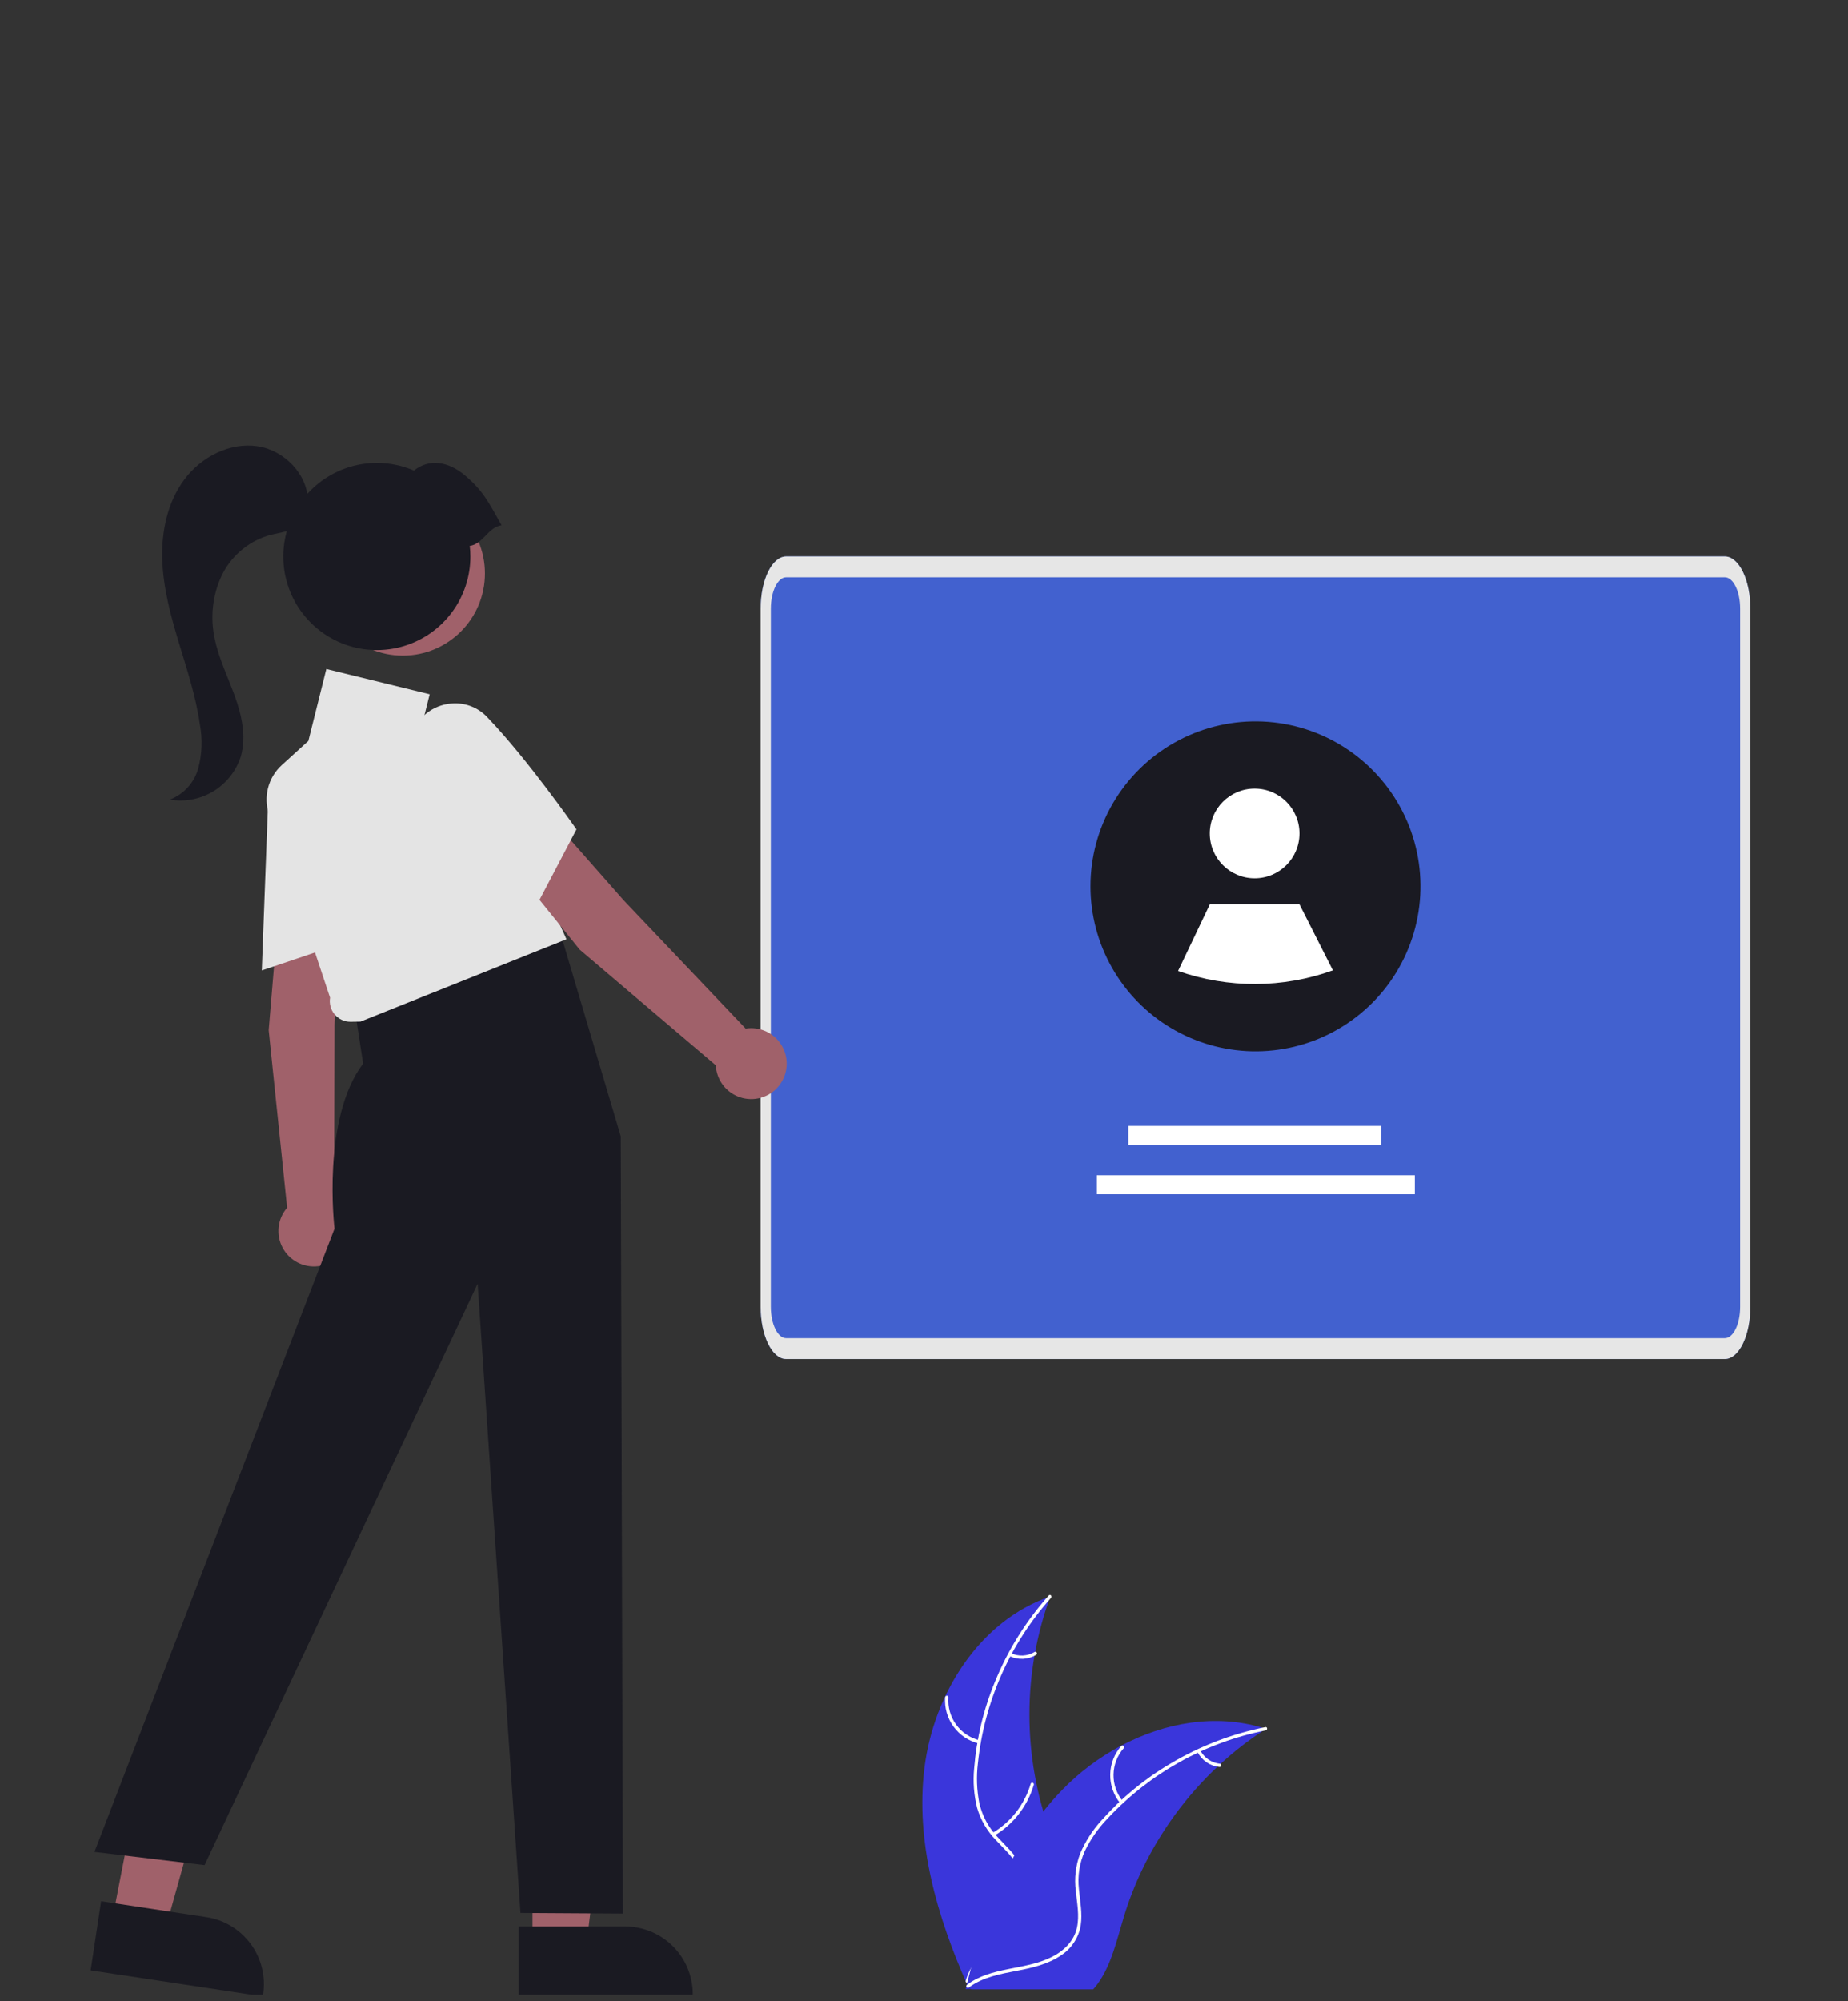 <svg width="267" height="289" viewBox="0 0 267 289" fill="none" xmlns="http://www.w3.org/2000/svg">
<rect x="0" y="0" width="267" height="289" fill="#333333" stroke="none"/>
<g clip-path="url(#clip0_1_852)">
<path d="M76.936 280.776H84.736L88.447 250.698L76.934 250.698L76.936 280.776Z" fill="#A0616A"/>
<path d="M74.943 288.334L100.096 288.333V288.015C100.096 285.42 99.064 282.931 97.228 281.096C95.392 279.26 92.902 278.229 90.305 278.229H90.305L74.942 278.23L74.943 288.334Z" fill="#1A1A22"/>
<path d="M16.196 277.401L23.909 278.566L32.076 249.381L21.965 247.661L16.196 277.401Z" fill="#A0616A"/>
<path d="M13.099 284.577L37.97 288.335L38.017 288.021C38.405 285.454 37.757 282.839 36.217 280.75C34.676 278.661 32.368 277.269 29.8 276.881L29.8 276.881L14.61 274.586L13.099 284.577Z" fill="#1A1A22"/>
<path d="M113.578 196.291H249.203C251.235 196.286 252.882 192.919 252.885 188.762V87.902C252.885 83.746 251.235 80.379 249.203 80.373H113.578C111.546 80.378 109.9 83.745 109.897 87.902V188.761C109.9 192.917 111.549 196.286 113.578 196.291Z" fill="#4261CF"/>
<path d="M113.578 196.291H249.203C251.235 196.286 252.882 192.919 252.885 188.762V87.902C252.885 83.746 251.235 80.379 249.203 80.373H113.578C111.546 80.378 109.9 83.745 109.897 87.902V188.761C109.9 192.917 111.549 196.286 113.578 196.291ZM249.203 83.384C250.423 83.384 251.411 85.408 251.412 87.902V188.761C251.412 191.254 250.423 193.276 249.203 193.278H113.578C112.359 193.278 111.371 191.255 111.369 188.761V87.902C111.369 85.408 112.359 83.387 113.578 83.384L249.203 83.384Z" fill="#E6E6E6"/>
<path d="M163.024 162.611H199.531V165.354H163.024V162.611Z" fill="white"/>
<path d="M158.476 169.738H204.42V172.481H158.476V169.738Z" fill="white"/>
<path d="M157.556 128.011C157.557 132.134 158.628 136.185 160.664 139.77C162.7 143.355 165.631 146.351 169.172 148.466C172.712 150.58 176.741 151.74 180.864 151.833C184.987 151.926 189.063 150.948 192.695 148.996L192.7 148.991C196.41 146.993 199.524 144.048 201.725 140.455C203.925 136.862 205.133 132.751 205.227 128.539C205.32 124.328 204.294 120.167 202.255 116.48C200.215 112.794 197.235 109.714 193.617 107.554C189.998 105.394 185.872 104.231 181.658 104.185C177.444 104.138 173.293 105.209 169.628 107.288C165.963 109.367 162.915 112.38 160.794 116.021C158.673 119.661 157.556 123.798 157.556 128.011Z" fill="#1A1A22"/>
<path d="M181.268 126.854C177.689 126.854 174.788 123.954 174.788 120.376C174.788 116.799 177.689 113.899 181.268 113.899C184.847 113.899 187.748 116.799 187.748 120.376C187.748 123.954 184.847 126.854 181.268 126.854Z" fill="white"/>
<path d="M170.206 140.237C177.45 142.779 185.349 142.748 192.574 140.151L192.578 140.147L187.751 130.622H174.791L170.206 140.237Z" fill="white"/>
<path d="M40.246 131.718L48.907 133.987L48.331 148.024L48.26 173.582C49.113 174.172 49.767 175.007 50.135 175.976C50.504 176.946 50.569 178.005 50.322 179.012C50.075 180.019 49.529 180.928 48.754 181.618C47.979 182.308 47.013 182.747 45.984 182.876C44.954 183.006 43.91 182.819 42.989 182.342C42.067 181.865 41.312 181.12 40.824 180.205C40.336 179.29 40.137 178.248 40.254 177.217C40.37 176.187 40.798 175.216 41.478 174.433L38.817 148.782L40.246 131.718Z" fill="#A0616A"/>
<path d="M37.824 140.159L50.484 135.898L50.514 135.707C50.532 135.587 52.39 123.601 52.367 115.378C52.392 114.462 52.217 113.551 51.855 112.71C51.492 111.868 50.95 111.116 50.266 110.505C49.315 109.638 48.131 109.067 46.86 108.863C45.589 108.658 44.286 108.829 43.111 109.355C41.855 109.873 40.775 110.74 40 111.855C39.225 112.97 38.788 114.284 38.74 115.64L37.824 140.159Z" fill="#E4E4E4"/>
<path d="M61.373 138.983L80.737 133.973L89.688 164.107L90.006 276.37L75.198 276.278L69.008 185.415L29.558 269.374L13.651 267.466L48.329 177.464C48.329 177.464 46.42 161.563 52.465 153.612L51.192 145.344L61.373 138.983Z" fill="#1A1A22"/>
<path d="M50.622 147.571L52.088 147.548L81.846 135.658L67.609 103.962L60.85 105.19L62.081 100.27L47.146 96.621L44.548 107.01L40.713 110.494C39.748 111.373 39.058 112.512 38.728 113.775C38.398 115.038 38.442 116.369 38.854 117.607L47.687 144.095C47.614 144.522 47.636 144.96 47.75 145.378C47.864 145.796 48.068 146.183 48.347 146.514C48.627 146.845 48.975 147.111 49.368 147.294C49.761 147.476 50.189 147.571 50.622 147.571L50.622 147.571Z" fill="#E4E4E4"/>
<path d="M72.998 123.836L80.826 119.492L90.114 130.036L107.731 148.559C108.755 148.396 109.805 148.548 110.742 148.994C111.678 149.441 112.457 150.161 112.975 151.059C113.494 151.958 113.727 152.992 113.644 154.026C113.561 155.06 113.166 156.045 112.511 156.849C111.857 157.654 110.973 158.241 109.977 158.532C108.982 158.824 107.921 158.807 106.935 158.483C105.95 158.159 105.086 157.543 104.458 156.717C103.83 155.892 103.467 154.895 103.418 153.859L83.761 137.157L72.998 123.836Z" fill="#A0616A"/>
<path d="M77.086 131.611L83.291 119.785L83.181 119.627C83.111 119.527 76.167 109.581 70.466 103.653C69.851 102.973 69.096 102.436 68.251 102.078C67.407 101.721 66.496 101.551 65.579 101.582C64.293 101.613 63.042 102.018 61.983 102.748C60.922 103.478 60.099 104.502 59.612 105.694C59.063 106.935 58.882 108.308 59.092 109.649C59.303 110.99 59.895 112.242 60.798 113.255L77.086 131.611Z" fill="#E4E4E4"/>
<path d="M58.196 94.687C51.643 94.687 46.33 89.376 46.33 82.826C46.33 76.275 51.643 70.964 58.196 70.964C64.75 70.964 70.062 76.275 70.062 82.826C70.062 89.376 64.75 94.687 58.196 94.687Z" fill="#A0616A"/>
<path d="M72.469 75.87C70.473 72.299 69.71 70.807 67.137 68.636C64.862 66.716 62.063 66.151 59.806 67.971C57.136 66.818 54.164 66.556 51.334 67.225C48.503 67.895 45.964 69.459 44.093 71.685C42.222 73.912 41.12 76.683 40.95 79.585C40.779 82.488 41.55 85.368 43.148 87.798C44.746 90.228 47.086 92.078 49.819 93.073C52.552 94.068 55.533 94.155 58.32 93.321C61.107 92.487 63.55 90.778 65.287 88.445C67.025 86.113 67.963 83.282 67.962 80.375C67.96 79.864 67.93 79.354 67.87 78.847C69.832 78.571 70.507 76.145 72.469 75.87Z" fill="#1A1A22"/>
<path d="M28.649 110.96C29.193 108.903 29.274 106.752 28.887 104.66C28.314 100.621 27.024 96.724 25.844 92.818C24.665 88.912 23.583 84.929 23.447 80.852C23.311 76.774 24.195 72.547 26.627 69.271C29.06 65.994 33.207 63.847 37.241 64.463C41.096 65.052 44.463 68.528 44.483 72.385C45.173 73.633 44.281 75.337 43.012 76.078C41.681 76.854 40.075 76.957 38.599 77.399C37.149 77.868 35.812 78.63 34.671 79.64C33.53 80.649 32.609 81.884 31.968 83.265C30.701 86.054 30.364 89.176 31.007 92.171C31.588 95.074 32.926 97.76 33.929 100.545C34.932 103.33 35.602 106.388 34.797 109.236C34.128 111.339 32.721 113.131 30.835 114.279C28.949 115.428 26.712 115.856 24.535 115.486C25.529 115.108 26.419 114.501 27.134 113.715C27.849 112.928 28.368 111.984 28.649 110.96Z" fill="#1A1A22"/>
<path d="M133.57 255.318C134.902 244.609 141.541 234.058 151.758 230.573C147.729 241.595 147.729 253.687 151.76 264.708C153.33 268.953 155.518 273.511 154.042 277.79C153.123 280.452 150.875 282.488 148.363 283.762C145.85 285.035 143.062 285.642 140.308 286.237L139.766 286.685C135.395 276.818 132.237 266.026 133.57 255.318Z" fill="#3A36DB"/>
<path d="M151.857 230.776C145.907 237.44 142.209 245.809 141.288 254.693C141.056 256.602 141.126 258.536 141.496 260.423C141.916 262.25 142.818 263.931 144.108 265.292C145.285 266.585 146.639 267.771 147.481 269.327C147.9 270.13 148.145 271.012 148.199 271.917C148.253 272.821 148.115 273.726 147.795 274.573C147.051 276.705 145.586 278.443 144.094 280.093C142.437 281.924 140.687 283.8 139.982 286.228C139.897 286.522 139.445 286.373 139.531 286.079C140.756 281.855 144.858 279.455 146.815 275.65C147.728 273.875 148.111 271.814 147.255 269.94C146.507 268.301 145.112 267.076 143.908 265.778C142.631 264.469 141.693 262.867 141.178 261.113C140.712 259.25 140.568 257.323 140.75 255.412C141.091 251.103 142.107 246.875 143.762 242.883C145.625 238.315 148.257 234.1 151.542 230.42C151.745 230.192 152.059 230.55 151.857 230.776H151.857Z" fill="white"/>
<path d="M141.416 251.815C139.945 251.458 138.65 250.59 137.761 249.367C136.871 248.143 136.446 246.644 136.56 245.136C136.585 244.831 137.06 244.854 137.036 245.16C136.926 246.564 137.323 247.961 138.153 249.098C138.984 250.236 140.194 251.039 141.565 251.363C141.863 251.434 141.712 251.885 141.416 251.815V251.815Z" fill="white"/>
<path d="M143.428 264.713C146.084 263.128 148.044 260.601 148.918 257.635C149.005 257.342 149.456 257.491 149.37 257.785C148.454 260.869 146.409 263.495 143.642 265.138C143.378 265.294 143.166 264.869 143.428 264.713L143.428 264.713Z" fill="white"/>
<path d="M146.066 238.765C146.607 239.021 147.202 239.14 147.799 239.109C148.396 239.079 148.977 238.901 149.488 238.591C149.75 238.431 149.962 238.857 149.702 239.016C149.135 239.355 148.494 239.551 147.835 239.586C147.175 239.621 146.517 239.494 145.917 239.216C145.859 239.195 145.81 239.152 145.782 239.096C145.754 239.04 145.748 238.976 145.766 238.916C145.786 238.856 145.829 238.807 145.885 238.778C145.941 238.75 146.007 238.745 146.066 238.765Z" fill="white"/>
<path d="M182.896 249.701C182.736 249.805 182.575 249.909 182.415 250.018C180.263 251.432 178.23 253.019 176.335 254.762C176.187 254.895 176.038 255.031 175.893 255.168C171.374 259.417 167.682 264.468 165.007 270.064C163.945 272.292 163.053 274.597 162.341 276.96C161.357 280.223 160.55 283.84 158.602 286.509C158.402 286.79 158.185 287.058 157.952 287.312H140.352C140.312 287.292 140.271 287.276 140.231 287.256L139.528 287.288C139.557 287.164 139.589 287.035 139.617 286.911C139.633 286.839 139.653 286.766 139.669 286.694C139.681 286.646 139.693 286.598 139.701 286.554C139.705 286.537 139.709 286.521 139.713 286.509C139.721 286.465 139.733 286.425 139.741 286.385C139.918 285.666 140.1 284.948 140.288 284.229C140.288 284.225 140.288 284.225 140.291 284.221C141.667 278.733 143.689 273.427 146.315 268.414C146.395 268.266 146.475 268.113 146.564 267.965C147.78 265.746 149.175 263.63 150.736 261.638C151.594 260.551 152.507 259.507 153.471 258.511C155.966 255.944 158.849 253.785 162.016 252.113C168.328 248.781 175.636 247.505 182.383 249.54C182.555 249.592 182.724 249.644 182.896 249.701Z" fill="#3A36DB"/>
<path d="M182.862 249.923C174.098 251.663 166.105 256.12 160.018 262.659C158.683 264.044 157.575 265.63 156.733 267.36C155.969 269.071 155.676 270.956 155.886 272.818C156.048 274.559 156.414 276.321 156.149 278.07C156 278.964 155.664 279.816 155.163 280.57C154.661 281.325 154.006 281.965 153.24 282.448C151.362 283.703 149.146 284.208 146.961 284.627C144.535 285.093 142.007 285.537 139.983 287.052C139.737 287.236 139.467 286.844 139.712 286.661C143.234 284.026 147.955 284.579 151.809 282.718C153.607 281.85 155.154 280.435 155.6 278.423C155.989 276.664 155.613 274.847 155.435 273.086C155.203 271.272 155.419 269.429 156.064 267.718C156.814 265.951 157.86 264.325 159.156 262.909C162.023 259.674 165.381 256.91 169.107 254.718C173.346 252.192 177.986 250.41 182.825 249.449C183.125 249.39 183.159 249.864 182.862 249.923L182.862 249.923Z" fill="white"/>
<path d="M161.853 260.438C160.894 259.268 160.382 257.796 160.409 256.284C160.436 254.772 160.999 253.318 161.999 252.183C162.202 251.954 162.568 252.259 162.364 252.488C161.431 253.543 160.906 254.897 160.884 256.305C160.862 257.714 161.344 259.083 162.244 260.167C162.439 260.403 162.047 260.672 161.853 260.438Z" fill="white"/>
<path d="M173.423 252.818C173.699 253.348 174.103 253.801 174.598 254.136C175.094 254.471 175.664 254.678 176.259 254.738C176.564 254.768 176.477 255.236 176.174 255.206C175.517 255.137 174.887 254.907 174.339 254.538C173.792 254.169 173.343 253.671 173.032 253.089C172.998 253.036 172.985 252.973 172.996 252.911C173.007 252.85 173.041 252.795 173.092 252.758C173.144 252.722 173.208 252.708 173.27 252.72C173.331 252.731 173.387 252.766 173.423 252.818Z" fill="white"/>
</g>
<defs>
<clipPath id="clip0_1_852">
<rect width="290" height="288.092" fill="white" transform="matrix(-1 0 0 1 267 0)"/>
</clipPath>
</defs>
</svg>
